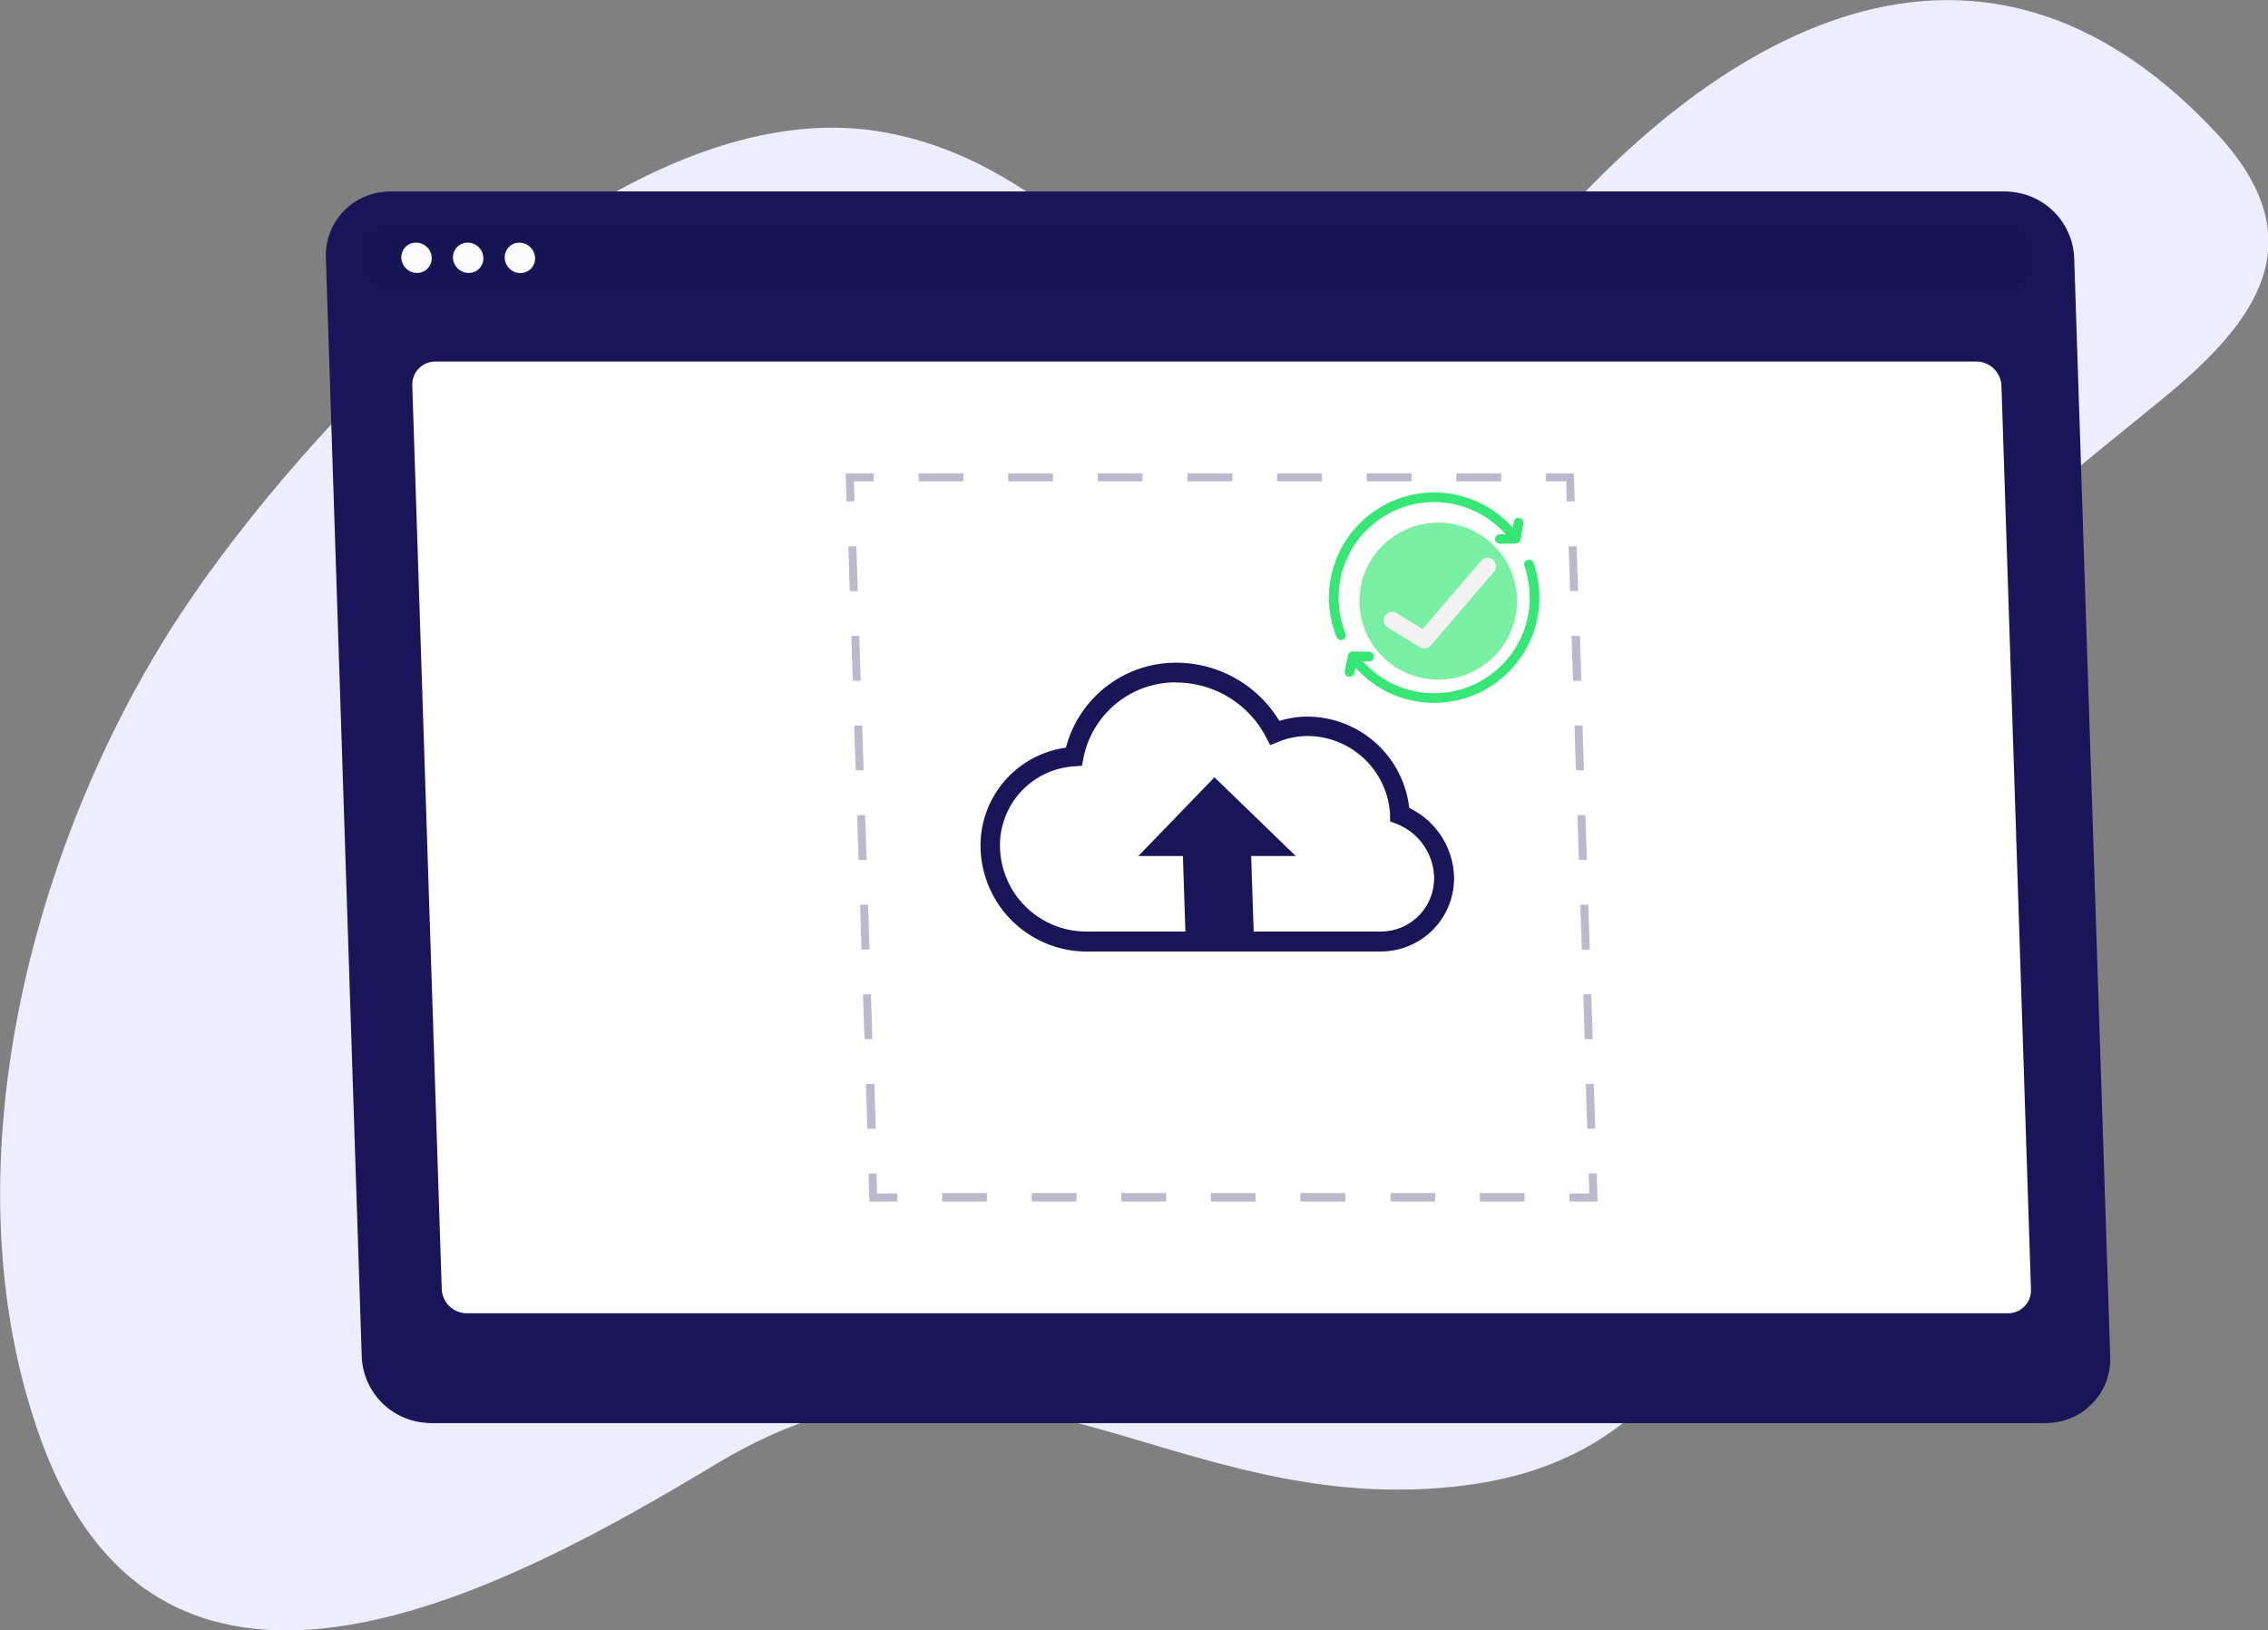<?xml version="1.0" encoding="UTF-8" standalone="no"?>
<svg
   viewBox="0 0 268.738 193.175"
   version="1.1"
   id="svg50"
   width="268.738"
   height="193.175"
   xmlns="http://www.w3.org/2000/svg"
   xmlns:svg="http://www.w3.org/2000/svg">
  <rect x="0" y="0" width="268.738" height="193.175" fill="#808080" stroke="none"/>
  <defs
     id="defs54" />
  <g
     id="g43849"
     transform="translate(-5.672,-41.83)">
    <g
       id="freepik--background-simple--inject-3"
       transform="matrix(0.896,0,0,0.896,-93.645,-51.098)">
      <path
         d="m 356.135,202.903 c -13.669,32.485 -4.435,91.02 -51.223,97.228 -39.243,5.197 -62.004,-25.245 -99.139,-2.914 -27.064,16.273 -73.232,41.891 -89.533,-3.133 -12.748,-35.216 -1.32,-78.994 18.397,-109.029 15.499,-23.632 56.845,-69.352 92.015,-64.026 39.526,5.957 49.262,62.857 84.696,18.473 21.317,-26.702 58.187,-54.906 92.488,-18.318 13.533,14.431 5.357,25.146 -6.92,35.211 -18.106,14.837 -31.39,24.174 -40.781,46.507 z"
         style="fill:#ededff;fill-opacity:1"
         id="path2" />
      <path
         d="m 350.08,175.25 c -4.14,35 20.94,88.69 -22.3,107.61 -36.27,15.86 -66.57,-7.09 -96.07,24.65 -21.5,23.13 -58.77,60.53 -86.9,21.78 -22,-30.31 -23.14,-75.54 -12.51,-109.86 8.35,-27 35.42,-82.38 70.69,-87 39.63,-5.22 64.74,46.76 86.5,-5.7 13.09,-31.56 40.71,-68.87 83.8,-43.21 17,10.12 12.11,22.68 3.1,35.75 -13.29,19.27 -23.47,31.92 -26.31,55.98 z"
         style="opacity:0;fill:#ededff;fill-opacity:1;stroke:none;stroke-width:0;stroke-dasharray:none;stroke-opacity:1"
         id="path4" />
    </g>
    <g
       id="g2365"
       transform="translate(12.446,-4.186)">
      <g
         id="freepik--upload-window--inject-3"
         transform="translate(-68.001,-47.219)">
        <path
           d="m 112.2,261.87 h 190.86 a 7.56,7.56 0 0 0 7.59,-7.85 L 306.4,123.79 a 8.18,8.18 0 0 0 -8.1,-7.85 H 107.44 a 7.57,7.57 0 0 0 -7.6,7.85 L 104.09,254 a 8.19,8.19 0 0 0 8.11,7.87 z"
           style="fill:#191558"
           id="path11" />
        <path
           d="m 112.81,261.87 h 190.86 a 7.57,7.57 0 0 0 7.6,-7.85 L 307,123.79 a 8.19,8.19 0 0 0 -8.11,-7.85 H 108.05 a 7.56,7.56 0 0 0 -7.59,7.85 L 104.71,254 a 8.18,8.18 0 0 0 8.1,7.87 z"
           style="fill:#191558"
           id="path13" />
        <path
           d="m 298.43,119.86 h -190.87 -0.64 c -4.89,0.4 -4.19,7.82 0.74,7.82 h 191.19 c 4.92,0 5.14,-7.42 0.22,-7.82 -0.21,0.01 -0.43,0 -0.64,0 z"
           style="opacity:0.665;fill:#191558"
           id="path17" />
        <path
           d="m 112.38,123.79 a 1.73,1.73 0 0 1 -1.74,1.79 1.87,1.87 0 0 1 -1.86,-1.79 1.73,1.73 0 0 1 1.74,-1.8 1.86,1.86 0 0 1 1.86,1.8 z"
           style="fill:#fafafa"
           id="path19" />
        <path
           d="m 118.5,123.79 a 1.72,1.72 0 0 1 -1.74,1.79 1.88,1.88 0 0 1 -1.86,-1.79 1.73,1.73 0 0 1 1.74,-1.8 1.86,1.86 0 0 1 1.86,1.8 z"
           style="fill:#fafafa"
           id="path21" />
        <ellipse
           cx="122.82"
           cy="123.79"
           rx="1.77"
           ry="1.83"
           transform="rotate(-45.49,122.83,123.781)"
           style="fill:#fafafa"
           id="ellipse23" />
        <path
           d="m 116.51,248.87 h 182.62 a 2.73,2.73 0 0 0 2.75,-2.84 l -3.5,-107.11 a 3,3 0 0 0 -2.94,-2.84 H 112.83 a 2.73,2.73 0 0 0 -2.75,2.84 L 113.57,246 a 3,3 0 0 0 2.94,2.87 z"
           style="fill:#ffffff"
           id="path25" />
        <g
           style="opacity:0.3"
           id="g43">
          <polygon
             points="250.42,232.28 250.53,235.62 247.19,235.62 247.19,234.67 249.55,234.67 249.47,232.31 "
             style="fill:#191558"
             id="polygon27" />
          <path
             d="m 241.88,235.62 h -5.31 v -1 h 5.31 z m -10.62,0 H 226 v -1 h 5.31 z m -10.62,0 h -5.31 v -1 h 5.31 z m -10.62,0 h -5.31 v -1 H 210 Z m -10.61,0 h -5.32 v -1 h 5.32 z m -10.62,0 h -5.31 v -1 h 5.31 z m -10.62,0 h -5.31 v -1 h 5.31 z"
             style="fill:#191558"
             id="path29" />
          <polygon
             points="167.55,234.67 167.55,235.62 164.24,235.62 164.14,232.31 165.08,232.28 165.16,234.67 "
             style="fill:#191558"
             id="polygon31" />
          <path
             d="m 164,227 -0.17,-5.31 h 1 L 165,227 Z m -0.34,-10.62 -0.18,-5.31 h 0.95 l 0.17,5.31 z m -0.35,-10.62 -0.17,-5.31 h 0.94 l 0.18,5.31 z m -0.35,-10.61 -0.17,-5.31 h 0.95 l 0.17,5.31 z m -0.34,-10.62 -0.18,-5.31 h 0.95 l 0.17,5.31 z m -0.35,-10.63 -0.17,-5.3 h 0.94 l 0.18,5.31 z m -0.35,-10.61 -0.17,-5.31 h 0.95 l 0.17,5.31 z"
             style="fill:#191558"
             id="path33" />
          <polygon
             points="162.48,152.63 161.54,152.66 161.43,149.33 164.76,149.33 164.76,150.28 162.41,150.28 "
             style="fill:#191558"
             id="polygon35" />
          <path
             d="m 239.1,150.28 h -5.31 v -0.95 h 5.31 z m -10.62,0 h -5.31 v -0.95 h 5.31 z m -10.62,0 h -5.31 v -0.95 h 5.31 z m -10.62,0 h -5.31 v -0.95 h 5.31 z m -10.62,0 h -5.31 v -0.95 h 5.31 z m -10.62,0 h -5.31 v -0.95 H 186 Z m -10.62,0 h -5.31 v -0.95 h 5.31 z"
             style="fill:#191558"
             id="path37" />
          <polygon
             points="247.82,152.63 246.87,152.66 246.79,150.28 244.41,150.28 244.41,149.33 247.71,149.33 "
             style="fill:#191558"
             id="polygon39" />
          <path
             d="m 249.3,227 -0.17,-5.31 h 0.94 l 0.18,5.31 z m -0.3,-10.62 -0.17,-5.31 h 0.95 l 0.17,5.31 z m -0.34,-10.61 -0.18,-5.31 h 0.95 l 0.17,5.31 z m -0.35,-10.62 -0.17,-5.31 h 0.94 l 0.18,5.31 z m -0.35,-10.62 -0.17,-5.31 h 0.95 l 0.17,5.31 z m -0.34,-10.62 -0.18,-5.31 h 1 l 0.17,5.31 z m -0.35,-10.62 -0.17,-5.31 h 0.94 l 0.18,5.31 z"
             style="fill:#191558"
             id="path41" />
        </g>
        <path
           d="m 224.82,206 h -34.91 a 12.6,12.6 0 0 1 -12.49,-12.1 11.71,11.71 0 0 1 10.11,-12.06 13.48,13.48 0 0 1 13.07,-10.07 14.31,14.31 0 0 1 12.22,6.9 11.37,11.37 0 0 1 3.39,-0.51 12.19,12.19 0 0 1 12,10.83 9.33,9.33 0 0 1 5.3,8 8.66,8.66 0 0 1 -8.69,9 z M 200.6,174.1 a 11.14,11.14 0 0 0 -11,9 l -0.17,0.89 -0.9,0.06 a 9.39,9.39 0 0 0 -8.81,9.74 10.24,10.24 0 0 0 10.16,9.84 h 34.91 a 6.31,6.31 0 0 0 6.36,-6.57 7,7 0 0 0 -4.49,-6.21 l -0.72,-0.28 v -0.77 a 9.84,9.84 0 0 0 -9.73,-9.34 9.14,9.14 0 0 0 -3.48,0.68 l -1,0.4 -0.49,-0.94 a 12,12 0 0 0 -10.64,-6.48 z"
           style="fill:#191558"
           id="path45" />
        <polygon
           points="209.48,194.68 214.76,194.68 205.13,185.35 196.11,194.68 201.39,194.68 201.71,204.32 209.8,204.32 "
           style="fill:#191558"
           id="polygon47" />
      </g>
    </g>
  </g>
  <ellipse
     style="opacity:0.665;fill:#36e775;fill-opacity:1;stroke:none;stroke-width:6.4;stroke-dasharray:none;stroke-opacity:1"
     id="path49449"
     cx="170.418"
     cy="71.237"
     rx="9.336"
     ry="9.303" />
  <g
     id="g6538"
     transform="matrix(0.067,0,0,0.067,73.725,-66.13)"
     style="display:inline;fill:#36e775;fill-opacity:1;stroke:#191558;stroke-opacity:0">
    <g
       id="g282"
       style="fill:#332f6c;fill-opacity:0.957;stroke:#191558;stroke-opacity:0"
       transform="translate(-97.858,-74.489)">
								
									<linearGradient
   id="linearGradient1047"
   gradientUnits="userSpaceOnUse"
   x1="1347.752"
   y1="2063.061"
   x2="1685.313"
   y2="2063.061">
									<stop
   offset="0"
   style="stop-color:#FB6FBB"
   id="stop1043" />

									<stop
   offset="1"
   style="stop-color:#FF9085"
   id="stop1045" />

								</linearGradient>

								<path
   style="fill:#36e775;fill-opacity:1;stroke:#191558;stroke-opacity:0"
   d="m 1369.117,2193.593 c -3.369,0 -6.559,-2.013 -7.898,-5.33 -8.936,-22.133 -13.467,-45.561 -13.467,-69.632 0,-102.617 83.485,-186.102 186.102,-186.102 58.811,0 114.808,28.279 149.793,75.648 2.794,3.782 1.992,9.113 -1.791,11.907 -3.782,2.794 -9.113,1.992 -11.907,-1.791 -31.788,-43.039 -82.664,-68.734 -136.095,-68.734 -93.227,0 -169.073,75.846 -169.073,169.073 0,21.876 4.115,43.159 12.229,63.258 1.76,4.359 -0.348,9.322 -4.708,11.083 -1.044,0.421 -2.123,0.62 -3.185,0.62 z"
   id="path280" />

							</g>
    <g
       id="g291"
       style="fill:#36e775;fill-opacity:1;stroke:#191558;stroke-opacity:0"
       transform="translate(-97.858,-74.489)">
								
									<linearGradient
   id="linearGradient1055"
   gradientUnits="userSpaceOnUse"
   x1="1641.502"
   y1="2000.311"
   x2="1691.677"
   y2="2000.311">
									<stop
   offset="0"
   style="stop-color:#FB6FBB"
   id="stop1051" />

									<stop
   offset="1"
   style="stop-color:#FF9085"
   id="stop1053" />

								</linearGradient>

								<path
   style="fill:#36e775;fill-opacity:1;stroke:#191558;stroke-opacity:0"
   d="m 1650.012,2023.251 c -4.618,0 -8.41,-3.515 -8.508,-8.155 -0.101,-4.702 3.628,-8.506 8.329,-8.607 l 21.287,-0.413 3.646,-21.616 c 0.78,-4.636 5.184,-7.748 9.81,-6.97 4.637,0.78 7.762,5.179 6.981,9.816 l -4.815,28.587 c -0.678,4.03 -4.126,6.836 -8.213,6.923 l -28.33,0.434 c -0.062,10e-4 -0.125,10e-4 -0.187,10e-4 z"
   id="path289" />

							</g>
    <g
       id="g313"
       style="fill:#36e775;fill-opacity:1;stroke:#191558;stroke-opacity:0"
       transform="translate(-97.858,-74.489)">
							<g
   id="g302"
   style="fill:#36e775;fill-opacity:1;stroke:#191558;stroke-opacity:0">
								
									<linearGradient
   id="linearGradient1064"
   gradientUnits="userSpaceOnUse"
   x1="1385.556"
   y1="2178.127"
   x2="1719.956"
   y2="2178.127">
									<stop
   offset="0"
   style="stop-color:#FB6FBB"
   id="stop1060" />

									<stop
   offset="1"
   style="stop-color:#FF9085"
   id="stop1062" />

								</linearGradient>

								<path
   style="fill:#36e775;fill-opacity:1;stroke:#191558;stroke-opacity:0"
   d="m 1533.854,2304.733 c -57.531,0 -110.921,-25.987 -146.481,-71.297 -2.903,-3.699 -2.258,-9.051 1.442,-11.954 3.7,-2.903 9.052,-2.256 11.954,1.442 32.31,41.168 80.818,64.78 133.085,64.78 93.227,0 169.073,-75.846 169.073,-169.073 0,-19.133 -3.168,-37.901 -9.417,-55.786 -1.551,-4.439 0.79,-9.295 5.23,-10.846 4.439,-1.549 9.295,0.791 10.846,5.23 6.881,19.695 10.37,40.352 10.37,61.402 0,102.617 -83.485,186.102 -186.102,186.102 z"
   id="path300" />

							</g>

							<g
   id="g311"
   style="fill:#36e775;fill-opacity:1;stroke:#191558;stroke-opacity:0">
								
									<linearGradient
   id="linearGradient1072"
   gradientUnits="userSpaceOnUse"
   x1="1375.609"
   y1="2236.219"
   x2="1427.237"
   y2="2236.219">
									<stop
   offset="0"
   style="stop-color:#FB6FBB"
   id="stop1068" />

									<stop
   offset="1"
   style="stop-color:#FF9085"
   id="stop1070" />

								</linearGradient>

								<path
   style="fill:#36e775;fill-opacity:1;stroke:#191558;stroke-opacity:0"
   d="m 1384.135,2258.708 c -0.56,0 -1.126,-0.055 -1.695,-0.17 -4.61,-0.931 -7.592,-5.422 -6.66,-10.031 l 5.611,-27.862 c 0.803,-3.976 4.298,-6.916 8.345,-6.916 0.032,0 0.063,0 0.095,0 l 28.986,0.406 c 4.703,0.052 8.472,3.949 8.421,8.652 -0.052,4.701 -3.947,8.534 -8.608,8.442 l -21.941,-0.231 -4.217,20.875 c -0.817,4.041 -4.368,6.835 -8.337,6.835 z"
   id="path309" />

							</g>

						</g>
    <g
       id="g324"
       style="display:inline;fill:#36e775;fill-opacity:1;stroke:#191558;stroke-opacity:0"
       transform="translate(-97.858,-74.489)">
						
							<linearGradient
   id="linearGradient1082"
   gradientUnits="userSpaceOnUse"
   x1="1444.631"
   y1="2128.327"
   x2="1643.276"
   y2="2128.327">
							<stop
   offset="0"
   style="stop-color:#FB6FBB"
   id="stop1078" />

							<stop
   offset="1"
   style="stop-color:#FF9085"
   id="stop1080" />

						</linearGradient>

						<path
   style="fill:#f2f2f2;fill-opacity:1;stroke:#191558;stroke-opacity:0"
   d="m 1516.526,2208.577 c -2.687,0 -5.394,-0.721 -7.824,-2.21 l -56.916,-34.891 c -7.055,-4.324 -9.269,-13.551 -4.943,-20.608 4.328,-7.05 13.555,-9.26 20.608,-4.943 l 46.014,28.21 103.442,-120.82 c 5.383,-6.282 14.842,-7.024 21.129,-1.635 6.287,5.382 7.019,14.842 1.637,21.128 l -111.758,130.529 c -2.936,3.429 -7.134,5.24 -11.389,5.24 z"
   id="path322" />

					</g>
  </g>
</svg>
